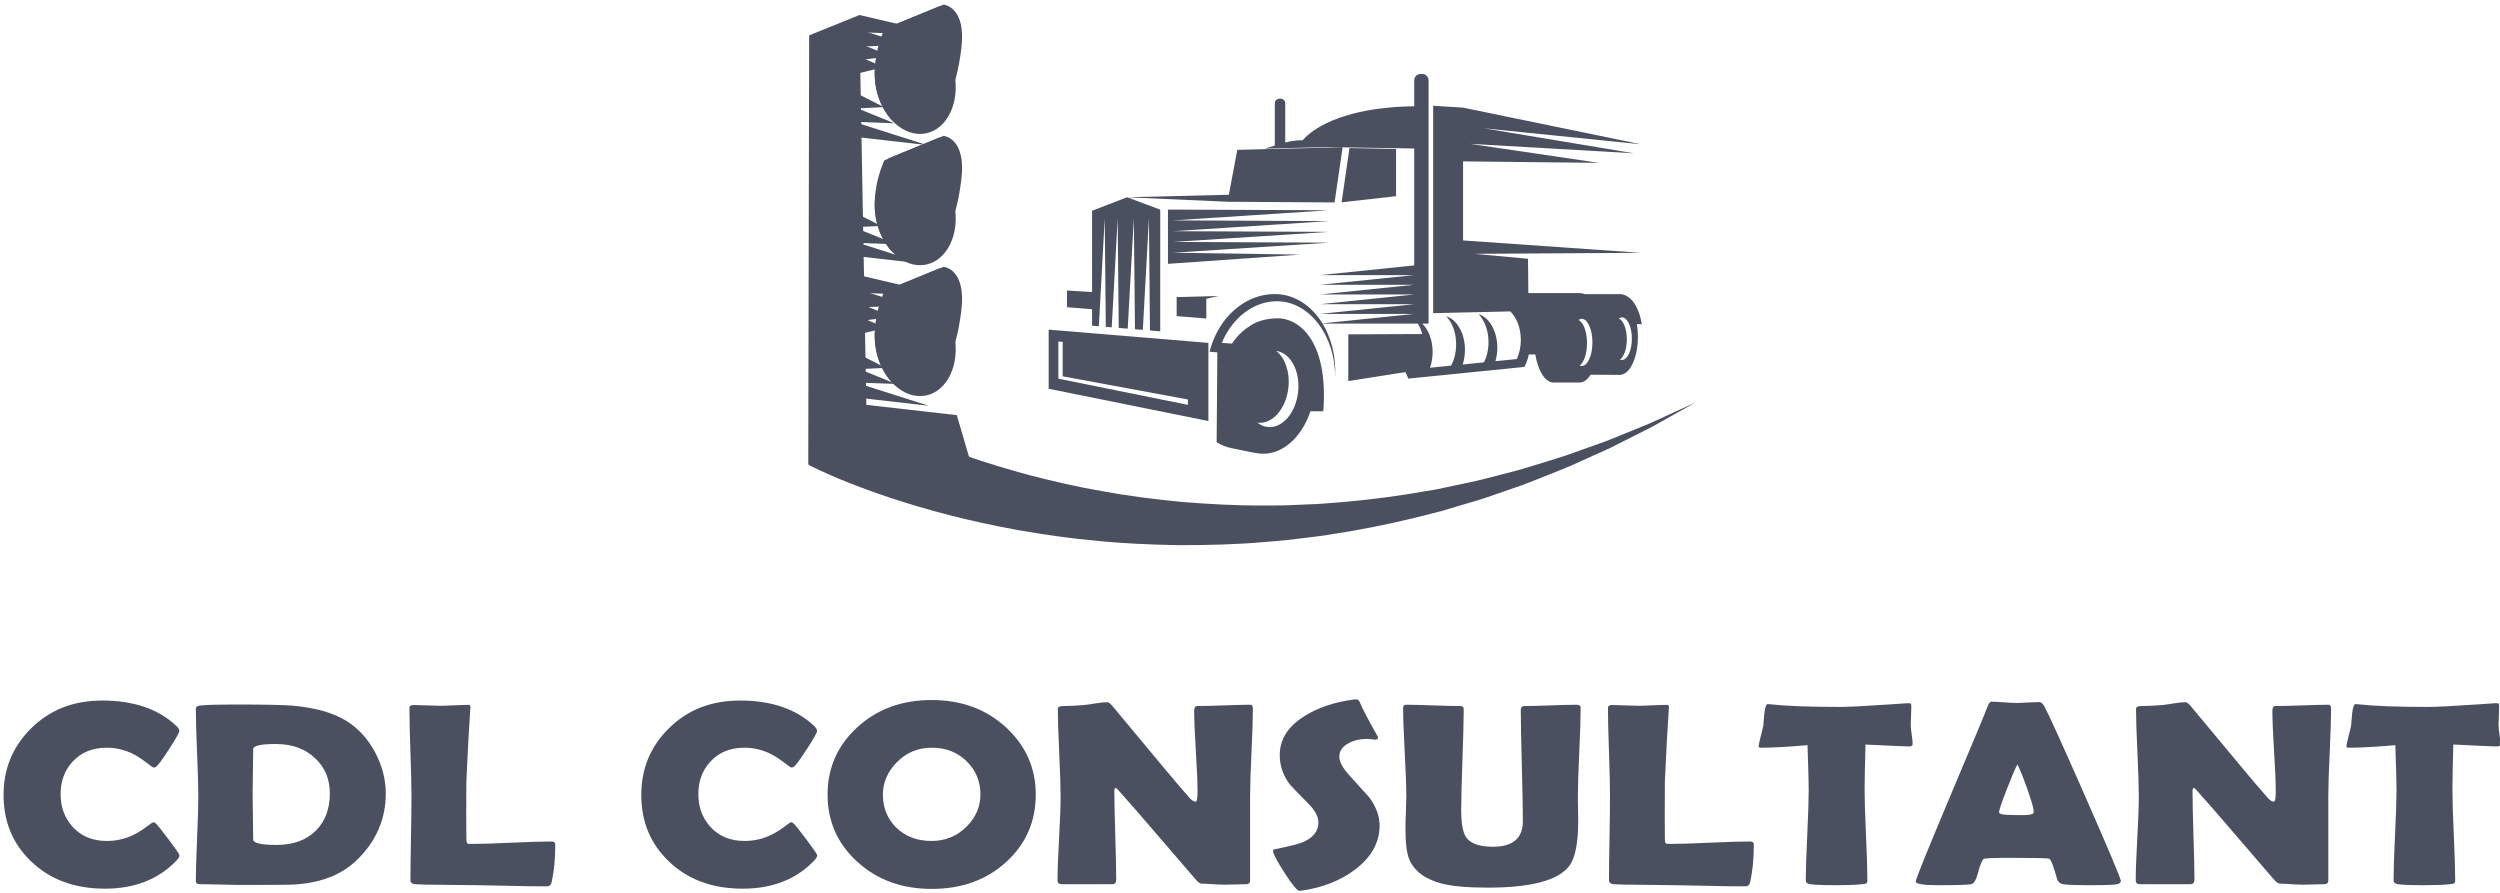 <?xml version="1.0" encoding="UTF-8"?>
<svg width="126px" height="45px" viewBox="0 0 126 45" version="1.1" xmlns="http://www.w3.org/2000/svg" xmlns:xlink="http://www.w3.org/1999/xlink">
    <!-- Generator: sketchtool 58 (101010) - https://sketch.com -->
    <title>06CED6FE-BA1C-4FD6-9491-6207BE046C75</title>
    <desc>Created with sketchtool.</desc>
    <g id="Page-1" stroke="none" stroke-width="1" fill="none" fill-rule="evenodd" opacity="0.92">
        <g id="Sign-Up" transform="translate(-473, -939)" fill="#3C4152">
            <g id="Group-2" transform="translate(473, 890)">
                <g id="Group" transform="translate(0, 49)">
                    <g id="CC-Logo-Final-03" transform="translate(-0, 0)">
                        <path d="M9.045,43.106 C9.045,43.175 8.993,43.265 8.891,43.377 C7.988,44.318 6.788,44.789 5.292,44.789 C3.762,44.789 2.52,44.331 1.569,43.415 C0.642,42.53 0.179,41.413 0.179,40.063 C0.179,38.757 0.633,37.649 1.539,36.738 C2.487,35.783 3.691,35.307 5.153,35.307 C6.742,35.307 7.988,35.734 8.891,36.589 C8.989,36.683 9.038,36.768 9.038,36.84 C9.038,36.922 8.867,37.225 8.526,37.749 C8.185,38.274 7.971,38.568 7.882,38.632 C7.843,38.667 7.795,38.684 7.735,38.684 C7.711,38.684 7.588,38.598 7.368,38.426 C7.102,38.22 6.843,38.059 6.588,37.942 C6.2,37.771 5.798,37.685 5.38,37.685 C4.66,37.685 4.083,37.921 3.652,38.395 C3.254,38.832 3.055,39.374 3.055,40.019 C3.055,40.672 3.254,41.219 3.652,41.662 C4.083,42.143 4.66,42.384 5.38,42.384 C5.808,42.384 6.212,42.303 6.595,42.139 C6.845,42.032 7.1,41.881 7.36,41.688 C7.576,41.524 7.696,41.443 7.721,41.443 C7.77,41.443 7.819,41.467 7.868,41.514 C7.946,41.591 8.16,41.86 8.508,42.32 C8.866,42.797 9.045,43.059 9.045,43.106" id="Fill-2"></path>
                        <path d="M16.624,39.993 C16.624,39.267 16.377,38.674 15.881,38.214 C15.381,37.737 14.719,37.498 13.895,37.498 C13.139,37.498 12.761,37.586 12.761,37.763 C12.761,38.016 12.757,38.398 12.747,38.906 C12.737,39.416 12.732,39.797 12.732,40.051 C12.732,40.3 12.737,40.675 12.747,41.176 C12.757,41.676 12.761,42.053 12.761,42.307 C12.761,42.492 13.154,42.584 13.938,42.584 C14.788,42.584 15.455,42.337 15.94,41.843 C16.397,41.375 16.624,40.758 16.624,39.993 Z M19.443,39.993 C19.443,41.256 18.979,42.352 18.053,43.28 C17.233,44.11 16.083,44.546 14.601,44.589 C14.316,44.597 13.534,44.601 12.253,44.601 C12.013,44.601 11.651,44.596 11.169,44.582 C10.685,44.57 10.323,44.563 10.083,44.563 C9.94,44.563 9.87,44.513 9.87,44.414 C9.87,43.942 9.89,43.232 9.932,42.284 C9.974,41.336 9.994,40.626 9.994,40.154 C9.994,39.66 9.974,38.919 9.932,37.933 C9.89,36.947 9.87,36.209 9.87,35.719 C9.87,35.629 9.94,35.575 10.083,35.558 C10.431,35.523 11.003,35.507 11.797,35.507 C13.308,35.507 14.287,35.526 14.733,35.564 C15.896,35.667 16.806,35.926 17.464,36.338 C18.081,36.725 18.57,37.266 18.928,37.962 C19.271,38.62 19.443,39.297 19.443,39.993 L19.443,39.993 Z" id="Fill-3"></path>
                        <path d="M27.346,44.672 C26.924,44.672 26.375,44.664 25.698,44.646 C24.815,44.629 24.265,44.619 24.049,44.614 L21.849,44.589 C21.628,44.593 21.312,44.584 20.9,44.563 C20.757,44.541 20.686,44.475 20.686,44.363 C20.686,43.895 20.695,43.193 20.712,42.258 C20.729,41.324 20.738,40.622 20.738,40.154 C20.738,39.656 20.721,38.909 20.686,37.914 C20.652,36.92 20.635,36.172 20.635,35.674 C20.635,35.579 20.708,35.532 20.856,35.532 C21.003,35.532 21.222,35.539 21.514,35.552 C21.806,35.564 22.023,35.571 22.166,35.571 C22.328,35.571 22.567,35.563 22.886,35.548 C23.206,35.533 23.446,35.526 23.608,35.526 C23.681,35.526 23.715,35.566 23.71,35.648 L23.703,35.732 C23.645,36.54 23.578,37.753 23.505,39.374 L23.498,41.076 C23.498,41.626 23.5,42.027 23.505,42.281 C23.509,42.332 23.515,42.384 23.519,42.436 C23.524,42.487 23.561,42.519 23.63,42.532 C23.635,42.532 23.698,42.532 23.821,42.532 C24.262,42.532 24.923,42.512 25.804,42.471 C26.685,42.43 27.346,42.41 27.787,42.41 C27.92,42.41 27.986,42.459 27.986,42.558 C27.986,43.293 27.924,43.927 27.802,44.46 C27.777,44.571 27.726,44.638 27.648,44.66 C27.623,44.668 27.523,44.672 27.346,44.672" id="Fill-4"></path>
                        <path d="M41.187,43.106 C41.187,43.175 41.135,43.265 41.033,43.377 C40.13,44.318 38.931,44.789 37.434,44.789 C35.903,44.789 34.663,44.331 33.711,43.415 C32.784,42.53 32.32,41.413 32.32,40.063 C32.32,38.757 32.774,37.649 33.681,36.738 C34.628,35.783 35.833,35.307 37.295,35.307 C38.884,35.307 40.13,35.734 41.033,36.589 C41.131,36.683 41.18,36.768 41.18,36.84 C41.18,36.922 41.009,37.225 40.669,37.749 C40.328,38.274 40.113,38.568 40.025,38.632 C39.985,38.667 39.936,38.684 39.877,38.684 C39.853,38.684 39.73,38.598 39.509,38.426 C39.245,38.22 38.984,38.059 38.729,37.942 C38.342,37.771 37.939,37.685 37.522,37.685 C36.802,37.685 36.225,37.921 35.794,38.395 C35.396,38.832 35.197,39.374 35.197,40.019 C35.197,40.672 35.396,41.219 35.794,41.662 C36.225,42.143 36.802,42.384 37.522,42.384 C37.949,42.384 38.354,42.303 38.737,42.139 C38.987,42.032 39.242,41.881 39.502,41.688 C39.718,41.524 39.838,41.443 39.862,41.443 C39.911,41.443 39.961,41.467 40.01,41.514 C40.088,41.591 40.302,41.86 40.65,42.32 C41.008,42.797 41.187,43.059 41.187,43.106" id="Fill-5"></path>
                        <path d="M49.414,40.038 C49.414,39.393 49.191,38.846 48.745,38.395 C48.278,37.921 47.682,37.685 46.956,37.685 C46.264,37.685 45.678,37.93 45.197,38.42 C44.732,38.893 44.498,39.436 44.498,40.051 C44.498,40.708 44.717,41.256 45.153,41.694 C45.614,42.154 46.215,42.384 46.956,42.384 C47.648,42.384 48.236,42.141 48.722,41.656 C49.184,41.192 49.414,40.652 49.414,40.038 Z M52.203,40.051 C52.203,41.391 51.715,42.515 50.738,43.421 C49.742,44.342 48.482,44.801 46.956,44.801 C45.44,44.801 44.182,44.337 43.181,43.409 C42.2,42.503 41.71,41.383 41.71,40.051 C41.71,38.714 42.2,37.591 43.181,36.679 C44.182,35.747 45.44,35.281 46.956,35.281 C48.462,35.281 49.718,35.747 50.724,36.679 C51.71,37.599 52.203,38.723 52.203,40.051 L52.203,40.051 Z" id="Fill-6"></path>
                        <path d="M63.145,35.719 C63.145,36.209 63.122,36.945 63.075,37.927 C63.028,38.909 63.005,39.647 63.005,40.141 L63.005,44.389 C63.005,44.505 62.934,44.563 62.792,44.563 C62.674,44.563 62.496,44.567 62.258,44.576 C62.02,44.584 61.842,44.589 61.725,44.589 C61.597,44.589 61.406,44.58 61.15,44.563 C60.896,44.546 60.704,44.537 60.577,44.537 C60.489,44.537 60.383,44.467 60.261,44.324 C59.907,43.908 59.113,42.984 57.876,41.553 C57.537,41.153 57.022,40.564 56.331,39.787 C56.311,39.761 56.275,39.735 56.22,39.709 C56.181,39.739 56.162,39.787 56.162,39.851 C56.162,40.349 56.178,41.097 56.21,42.094 C56.241,43.091 56.257,43.839 56.257,44.337 C56.257,44.487 56.191,44.563 56.058,44.563 L53.513,44.563 C53.37,44.563 53.299,44.496 53.299,44.363 C53.299,43.899 53.325,43.199 53.377,42.261 C53.428,41.325 53.454,40.622 53.454,40.154 C53.454,39.66 53.43,38.921 53.384,37.937 C53.337,36.953 53.314,36.215 53.314,35.725 C53.314,35.631 53.409,35.584 53.601,35.584 C53.885,35.584 54.236,35.566 54.653,35.532 C54.751,35.523 54.945,35.496 55.234,35.448 C55.48,35.41 55.674,35.39 55.816,35.39 C55.875,35.39 55.965,35.463 56.088,35.609 L58.832,38.904 C59.078,39.2 59.448,39.634 59.944,40.205 C60.066,40.339 60.172,40.405 60.261,40.405 C60.324,40.405 60.356,40.238 60.356,39.902 C60.356,39.451 60.328,38.772 60.271,37.866 C60.215,36.959 60.187,36.278 60.187,35.822 C60.187,35.664 60.238,35.584 60.341,35.584 C60.635,35.584 61.079,35.573 61.673,35.552 C62.267,35.53 62.711,35.519 63.005,35.519 C63.098,35.519 63.145,35.586 63.145,35.719" id="Fill-7"></path>
                        <path d="M69.532,41.598 C69.532,42.47 69.112,43.218 68.274,43.841 C67.538,44.391 66.642,44.741 65.588,44.891 C65.548,44.896 65.517,44.898 65.492,44.898 C65.379,44.898 65.129,44.597 64.741,43.992 C64.354,43.388 64.161,43.02 64.161,42.887 C64.161,42.84 64.197,42.81 64.271,42.797 C64.982,42.655 65.452,42.535 65.684,42.436 C66.194,42.213 66.449,41.881 66.449,41.443 C66.449,41.164 66.282,40.852 65.948,40.508 C65.369,39.924 65.055,39.599 65.006,39.535 C64.668,39.088 64.499,38.594 64.499,38.052 C64.499,37.266 64.913,36.613 65.742,36.093 C66.419,35.664 67.251,35.384 68.237,35.255 C68.291,35.251 68.332,35.248 68.362,35.248 C68.436,35.248 68.495,35.3 68.538,35.403 C68.666,35.717 68.963,36.284 69.429,37.105 C69.444,37.131 69.452,37.152 69.452,37.169 C69.452,37.243 69.407,37.279 69.318,37.279 C69.279,37.279 69.214,37.272 69.119,37.259 C69.027,37.247 68.956,37.24 68.907,37.24 C68.553,37.24 68.244,37.311 67.979,37.453 C67.66,37.616 67.502,37.844 67.502,38.136 C67.502,38.399 67.677,38.721 68.031,39.103 C68.654,39.791 68.98,40.152 69.01,40.186 C69.358,40.659 69.532,41.129 69.532,41.598" id="Fill-8"></path>
                        <path d="M79.54,41.398 C79.54,42.493 79.39,43.241 79.091,43.641 C78.541,44.372 77.171,44.737 74.978,44.737 C73.986,44.737 73.223,44.67 72.689,44.537 C71.836,44.322 71.281,43.911 71.026,43.306 C70.898,43.009 70.835,42.481 70.835,41.72 C70.835,41.544 70.842,41.282 70.857,40.934 C70.871,40.586 70.878,40.326 70.878,40.154 C70.878,39.656 70.852,38.908 70.798,37.911 C70.744,36.914 70.717,36.168 70.717,35.674 C70.717,35.571 70.769,35.519 70.871,35.519 C71.171,35.519 71.623,35.53 72.23,35.552 C72.835,35.573 73.287,35.584 73.586,35.584 C73.709,35.584 73.771,35.631 73.771,35.725 C73.771,36.293 73.749,37.143 73.708,38.275 C73.667,39.407 73.645,40.257 73.645,40.824 C73.645,41.499 73.727,41.954 73.888,42.19 C74.104,42.513 74.555,42.675 75.242,42.675 C76.248,42.675 76.751,42.247 76.751,41.391 C76.751,40.768 76.734,39.834 76.7,38.588 C76.665,37.341 76.648,36.407 76.648,35.783 C76.648,35.65 76.709,35.584 76.832,35.584 C77.121,35.584 77.557,35.573 78.142,35.552 C78.725,35.53 79.163,35.519 79.451,35.519 C79.593,35.519 79.665,35.571 79.665,35.674 C79.665,36.168 79.642,36.914 79.595,37.911 C79.548,38.908 79.525,39.656 79.525,40.154 C79.525,40.292 79.527,40.499 79.533,40.776 C79.537,41.053 79.54,41.26 79.54,41.398" id="Fill-9"></path>
                        <path d="M87.751,44.672 C87.329,44.672 86.78,44.664 86.103,44.646 C85.22,44.629 84.67,44.619 84.455,44.614 L82.255,44.589 C82.034,44.593 81.718,44.584 81.306,44.563 C81.163,44.541 81.093,44.475 81.093,44.363 C81.093,43.895 81.101,43.193 81.118,42.258 C81.135,41.324 81.144,40.622 81.144,40.154 C81.144,39.656 81.126,38.909 81.093,37.914 C81.058,36.92 81.041,36.172 81.041,35.674 C81.041,35.579 81.115,35.532 81.261,35.532 C81.408,35.532 81.628,35.539 81.92,35.552 C82.212,35.564 82.429,35.571 82.571,35.571 C82.733,35.571 82.973,35.563 83.292,35.548 C83.611,35.533 83.852,35.526 84.013,35.526 C84.087,35.526 84.121,35.566 84.116,35.648 L84.109,35.732 C84.05,36.54 83.984,37.753 83.91,39.374 L83.903,41.076 C83.903,41.626 83.905,42.027 83.91,42.281 C83.915,42.332 83.92,42.384 83.925,42.436 C83.93,42.487 83.966,42.519 84.035,42.532 C84.04,42.532 84.104,42.532 84.227,42.532 C84.668,42.532 85.329,42.512 86.21,42.471 C87.09,42.43 87.751,42.41 88.193,42.41 C88.325,42.41 88.392,42.459 88.392,42.558 C88.392,43.293 88.33,43.927 88.208,44.46 C88.183,44.571 88.132,44.638 88.053,44.66 C88.029,44.668 87.927,44.672 87.751,44.672" id="Fill-10"></path>
                        <path d="M96.397,37.491 C96.397,37.578 96.343,37.621 96.236,37.621 C96.049,37.621 95.311,37.589 94.02,37.524 C93.992,38.611 93.976,39.369 93.976,39.8 C93.976,40.306 94,41.069 94.046,42.088 C94.093,43.106 94.116,43.869 94.116,44.376 C94.116,44.457 94.094,44.509 94.05,44.531 C94.035,44.539 93.967,44.55 93.844,44.563 C93.549,44.597 93.118,44.614 92.549,44.614 C91.916,44.614 91.472,44.597 91.218,44.563 C91.08,44.541 91.011,44.475 91.011,44.363 C91.011,43.856 91.036,43.095 91.085,42.081 C91.134,41.067 91.158,40.306 91.158,39.8 C91.158,39.464 91.138,38.716 91.099,37.556 C90.118,37.642 89.336,37.685 88.752,37.685 C88.674,37.685 88.635,37.663 88.635,37.621 C88.635,37.564 88.669,37.399 88.737,37.124 C88.815,36.824 88.859,36.641 88.87,36.576 C88.885,36.374 88.902,36.172 88.921,35.971 C88.956,35.648 89.015,35.487 89.097,35.487 C89.108,35.487 89.142,35.489 89.201,35.493 C89.996,35.584 91.171,35.629 92.726,35.629 C93.168,35.629 93.981,35.588 95.169,35.507 C95.806,35.463 96.127,35.442 96.133,35.442 C96.231,35.442 96.287,35.447 96.302,35.458 C96.317,35.469 96.326,35.511 96.331,35.584 C96.331,35.699 96.326,35.861 96.317,36.067 C96.307,36.295 96.302,36.456 96.302,36.55 C96.302,36.658 96.318,36.816 96.35,37.024 C96.382,37.233 96.397,37.388 96.397,37.491" id="Fill-11"></path>
                        <path d="M101.674,38.529 C101.57,38.718 101.397,39.129 101.151,39.761 C100.887,40.431 100.753,40.824 100.753,40.94 C100.753,41.018 100.901,41.061 101.195,41.069 C101.347,41.077 101.598,41.082 101.946,41.082 C102.27,41.082 102.448,41.048 102.483,40.979 C102.493,40.958 102.498,40.927 102.498,40.888 C102.498,40.747 102.385,40.356 102.159,39.716 C101.938,39.097 101.777,38.702 101.674,38.529 Z M106.891,44.401 C106.891,44.479 106.829,44.533 106.707,44.563 C106.56,44.597 106.103,44.614 105.338,44.614 C104.637,44.614 104.186,44.597 103.984,44.563 C103.817,44.533 103.712,44.436 103.668,44.273 C103.501,43.654 103.371,43.323 103.278,43.28 C103.199,43.25 102.542,43.235 101.306,43.235 C100.471,43.235 100.028,43.254 99.974,43.293 C99.891,43.362 99.797,43.592 99.694,43.983 C99.601,44.34 99.488,44.533 99.355,44.563 C99.189,44.597 98.629,44.614 97.678,44.614 C96.928,44.614 96.552,44.552 96.552,44.428 C96.552,44.316 97.106,42.943 98.215,40.308 C99.417,37.459 100.069,35.893 100.173,35.609 C100.231,35.446 100.3,35.364 100.378,35.364 C100.511,35.364 100.716,35.375 100.993,35.397 C101.271,35.418 101.477,35.429 101.615,35.429 C101.748,35.429 101.943,35.422 102.199,35.406 C102.457,35.392 102.65,35.384 102.777,35.384 C102.871,35.384 102.957,35.455 103.035,35.596 C103.276,36.048 103.977,37.595 105.139,40.238 C106.307,42.898 106.891,44.286 106.891,44.401 L106.891,44.401 Z" id="Fill-12"></path>
                        <path d="M117.487,35.719 C117.487,36.209 117.463,36.945 117.417,37.927 C117.37,38.909 117.347,39.647 117.347,40.141 L117.347,44.389 C117.347,44.505 117.276,44.563 117.134,44.563 C117.016,44.563 116.838,44.567 116.601,44.576 C116.362,44.584 116.184,44.589 116.067,44.589 C115.939,44.589 115.748,44.58 115.493,44.563 C115.237,44.546 115.047,44.537 114.919,44.537 C114.83,44.537 114.726,44.467 114.603,44.324 C114.249,43.908 113.454,42.984 112.218,41.553 C111.879,41.153 111.365,40.564 110.673,39.787 C110.653,39.761 110.617,39.735 110.563,39.709 C110.523,39.739 110.503,39.787 110.503,39.851 C110.503,40.349 110.52,41.097 110.551,42.094 C110.583,43.091 110.6,43.839 110.6,44.337 C110.6,44.487 110.533,44.563 110.401,44.563 L107.854,44.563 C107.712,44.563 107.641,44.496 107.641,44.363 C107.641,43.899 107.667,43.199 107.718,42.261 C107.77,41.325 107.796,40.622 107.796,40.154 C107.796,39.66 107.772,38.921 107.726,37.937 C107.679,36.953 107.656,36.215 107.656,35.725 C107.656,35.631 107.751,35.584 107.943,35.584 C108.227,35.584 108.578,35.566 108.996,35.532 C109.094,35.523 109.287,35.496 109.576,35.448 C109.822,35.41 110.015,35.39 110.158,35.39 C110.217,35.39 110.308,35.463 110.431,35.609 L113.175,38.904 C113.42,39.2 113.79,39.634 114.286,40.205 C114.408,40.339 114.514,40.405 114.603,40.405 C114.666,40.405 114.698,40.238 114.698,39.902 C114.698,39.451 114.67,38.772 114.613,37.866 C114.557,36.959 114.528,36.278 114.528,35.822 C114.528,35.664 114.58,35.584 114.683,35.584 C114.978,35.584 115.421,35.573 116.015,35.552 C116.609,35.53 117.053,35.519 117.347,35.519 C117.44,35.519 117.487,35.586 117.487,35.719" id="Fill-13"></path>
                        <path d="M126.022,37.491 C126.022,37.578 125.969,37.621 125.861,37.621 C125.674,37.621 124.937,37.589 123.646,37.524 C123.617,38.611 123.602,39.369 123.602,39.8 C123.602,40.306 123.625,41.069 123.672,42.088 C123.718,43.106 123.742,43.869 123.742,44.376 C123.742,44.457 123.72,44.509 123.675,44.531 C123.661,44.539 123.592,44.55 123.47,44.563 C123.175,44.597 122.744,44.614 122.174,44.614 C121.541,44.614 121.098,44.597 120.842,44.563 C120.705,44.541 120.636,44.475 120.636,44.363 C120.636,43.856 120.661,43.095 120.71,42.081 C120.759,41.067 120.784,40.306 120.784,39.8 C120.784,39.464 120.764,38.716 120.725,37.556 C119.744,37.642 118.961,37.685 118.377,37.685 C118.299,37.685 118.26,37.663 118.26,37.621 C118.26,37.564 118.294,37.399 118.362,37.124 C118.441,36.824 118.486,36.641 118.495,36.576 C118.509,36.374 118.527,36.172 118.547,35.971 C118.581,35.648 118.64,35.487 118.724,35.487 C118.733,35.487 118.767,35.489 118.826,35.493 C119.621,35.584 120.796,35.629 122.352,35.629 C122.792,35.629 123.606,35.588 124.794,35.507 C125.432,35.463 125.754,35.442 125.758,35.442 C125.856,35.442 125.913,35.447 125.927,35.458 C125.942,35.469 125.951,35.511 125.957,35.584 C125.957,35.699 125.951,35.861 125.942,36.067 C125.932,36.295 125.927,36.456 125.927,36.55 C125.927,36.658 125.943,36.816 125.975,37.024 C126.007,37.233 126.022,37.388 126.022,37.491" id="Fill-14"></path>
                        <path d="M42.57,20.228 C42.57,20.228 42.604,20.248 42.669,20.288 C42.719,20.32 42.817,20.376 42.95,20.452 C43.215,20.601 43.613,20.822 44.144,21.083 C45.198,21.61 46.765,22.305 48.714,22.981 C49.689,23.319 50.761,23.645 51.908,23.954 C53.058,24.248 54.28,24.539 55.561,24.757 C56.84,24.995 58.176,25.161 59.539,25.295 C60.904,25.403 62.298,25.489 63.694,25.475 C64.043,25.473 64.393,25.479 64.742,25.47 C65.092,25.456 65.44,25.442 65.788,25.427 C66.486,25.412 67.176,25.341 67.865,25.287 C69.24,25.165 70.589,24.979 71.888,24.749 C72.051,24.722 72.213,24.695 72.375,24.668 C72.535,24.634 72.694,24.601 72.853,24.568 C73.17,24.501 73.484,24.434 73.796,24.368 C74.421,24.248 75.021,24.083 75.609,23.932 C75.903,23.856 76.193,23.781 76.479,23.707 C76.764,23.63 77.039,23.538 77.314,23.457 C77.859,23.286 78.391,23.135 78.895,22.965 C79.396,22.787 79.876,22.616 80.332,22.454 C80.56,22.372 80.785,22.296 80.999,22.215 C81.212,22.128 81.418,22.044 81.619,21.962 C82.417,21.629 83.128,21.368 83.686,21.094 C84.818,20.573 85.465,20.275 85.465,20.275 C85.465,20.275 84.843,20.625 83.757,21.236 C83.219,21.556 82.531,21.873 81.756,22.273 C81.562,22.371 81.361,22.472 81.154,22.576 C80.945,22.676 80.727,22.771 80.504,22.871 C80.058,23.072 79.589,23.283 79.099,23.503 C78.606,23.715 78.082,23.912 77.543,24.129 C77.274,24.233 77.001,24.349 76.719,24.45 C76.437,24.548 76.149,24.648 75.857,24.749 C75.274,24.95 74.677,25.168 74.051,25.341 C73.74,25.434 73.425,25.528 73.107,25.622 C72.948,25.669 72.789,25.716 72.628,25.764 C72.466,25.805 72.303,25.846 72.139,25.887 C70.832,26.229 69.464,26.532 68.061,26.773 C67.358,26.885 66.65,27.015 65.932,27.09 C65.574,27.134 65.214,27.177 64.855,27.221 C64.494,27.259 64.132,27.283 63.771,27.315 C62.323,27.446 60.868,27.475 59.433,27.477 C57.999,27.452 56.584,27.392 55.221,27.251 C53.855,27.13 52.542,26.929 51.299,26.716 C50.059,26.488 48.891,26.234 47.821,25.957 C45.681,25.404 43.929,24.792 42.71,24.302 C42.1,24.061 41.623,23.845 41.292,23.694 C41.128,23.618 40.999,23.556 40.899,23.505 C40.812,23.462 40.768,23.439 40.768,23.439 L42.57,20.228" id="Fill-15"></path>
                        <polyline id="Fill-16" points="43.391 13.892 47.788 14.921 43.275 14.759 43.391 13.892"></polyline>
                        <polyline id="Fill-17" points="43.391 14.626 45.806 15.391 43.275 15.494 43.391 14.626"></polyline>
                        <polyline id="Fill-18" points="43.391 15.316 44.982 15.97 43.275 16.184 43.391 15.316"></polyline>
                        <polyline id="Fill-19" points="43.37 15.977 44.62 16.523 43.296 16.849 43.37 15.977"></polyline>
                        <polyline id="Fill-20" points="42.514 19.085 46.803 20.45 42.331 19.941 42.514 19.085"></polyline>
                        <polyline id="Fill-21" points="42.821 18.403 45.162 19.351 42.638 19.259 42.821 18.403"></polyline>
                        <polyline id="Fill-22" points="43.11 17.763 44.639 18.539 42.926 18.619 43.11 17.763"></polyline>
                        <polyline id="Fill-23" points="43.302 0.753 47.699 1.782 43.186 1.621 43.302 0.753"></polyline>
                        <polyline id="Fill-24" points="43.302 1.487 45.717 2.253 43.186 2.355 43.302 1.487"></polyline>
                        <polyline id="Fill-25" points="43.302 2.178 44.893 2.832 43.186 3.045 43.302 2.178"></polyline>
                        <polyline id="Fill-26" points="43.281 2.837 44.531 3.384 43.207 3.709 43.281 2.837"></polyline>
                        <polyline id="Fill-27" points="42.426 5.946 46.715 7.311 42.242 6.802 42.426 5.946"></polyline>
                        <polyline id="Fill-28" points="42.732 5.264 45.073 6.213 42.549 6.12 42.732 5.264"></polyline>
                        <polyline id="Fill-29" points="43.021 4.625 44.551 5.399 42.837 5.481 43.021 4.625"></polyline>
                        <polyline id="Fill-30" points="43.664 20.405 43.308 0.76 40.781 1.782 40.736 23.416 48.871 23.136 48.222 20.923 43.664 20.405"></polyline>
                        <polyline id="Fill-31" points="42.282 11.931 46.572 13.297 42.099 12.788 42.282 11.931"></polyline>
                        <polyline id="Fill-32" points="42.821 11.366 45.162 12.314 42.638 12.222 42.821 11.366"></polyline>
                        <polyline id="Fill-33" points="42.878 10.61 44.408 11.386 42.695 11.466 42.878 10.61"></polyline>
                        <path d="M71.761,16.722 C71.761,16.78 71.757,16.835 71.756,16.892 C71.757,16.835 71.761,16.78 71.761,16.722" id="Fill-34"></path>
                        <polyline id="Fill-35" points="58.865 10.562 58.865 13.297 65.532 12.831 59.128 12.738 66.984 12.229 59.128 12.193 66.984 11.686 59.128 11.652 66.984 11.143 59.128 11.107 66.984 10.597 58.865 10.562"></polyline>
                        <polyline id="Fill-36" points="67.262 10.203 67.669 7.417 62.359 7.552 61.935 9.815 56.805 9.942 61.871 10.169 67.262 10.203"></polyline>
                        <polyline id="Fill-37" points="56.805 9.942 55.04 10.623 55.04 14.718 53.778 14.643 53.778 15.483 55.04 15.586 55.04 16.415 55.382 16.443 55.678 11.01 55.732 16.473 56.031 16.498 56.331 11.01 56.384 16.527 56.836 16.565 57.145 11.01 57.202 16.594 57.599 16.626 57.906 11.01 57.957 16.655 58.476 16.699 58.476 10.567 56.805 9.942"></polyline>
                        <polyline id="Fill-38" points="60.798 16.054 60.798 15.062 61.409 14.917 59.303 14.973 59.303 15.932 60.798 16.054"></polyline>
                        <path d="M59.87,20.405 L53.342,19.086 C53.342,19.086 53.342,17.244 53.342,17.211 L53.56,17.231 C53.56,17.844 53.56,18.966 53.56,18.966 L59.87,20.134 L59.87,20.405 Z M52.853,16.615 C52.853,16.651 52.853,19.594 52.853,19.594 L60.903,21.22 L60.903,17.281 L52.853,16.615 L52.853,16.615 Z" id="Fill-39"></path>
                        <polyline id="Fill-40" points="70.362 7.507 68.014 7.462 67.616 10.196 70.362 9.887 70.362 7.507"></polyline>
                        <path d="M81.745,18.143 C81.711,18.143 81.678,18.135 81.646,18.121 C81.848,17.981 81.992,17.578 81.992,17.103 C81.992,16.581 81.816,16.148 81.588,16.049 C81.637,16.015 81.689,15.996 81.745,15.996 C82.022,15.996 82.246,16.477 82.246,17.07 C82.246,17.663 82.022,18.143 81.745,18.143 Z M79.721,18.446 C79.683,18.446 79.651,18.439 79.617,18.423 C79.83,18.267 79.986,17.82 79.986,17.294 C79.986,16.717 79.8,16.236 79.554,16.129 C79.606,16.09 79.662,16.069 79.721,16.069 C80.016,16.069 80.258,16.601 80.258,17.26 C80.258,17.913 80.016,18.446 79.721,18.446 Z M63.409,21.305 C64.148,21.378 64.832,20.577 64.938,19.517 C65.017,18.736 64.761,18.032 64.324,17.684 C65.04,17.79 65.532,18.694 65.427,19.734 C65.32,20.796 64.637,21.594 63.898,21.522 C63.704,21.501 63.525,21.423 63.367,21.298 L63.409,21.305 Z M82.745,16.336 C82.698,16.032 82.617,15.757 82.503,15.524 C82.411,15.329 82.296,15.162 82.153,15.037 C82.013,14.911 81.834,14.823 81.637,14.823 L81.613,14.825 L79.884,14.825 C79.807,14.795 79.723,14.775 79.636,14.772 L77.029,14.77 L77.012,13.041 L74.296,12.793 L82.7,12.743 L73.74,12.118 L73.74,8.134 L80.582,8.208 L74.093,7.249 L82.357,7.727 L74.784,6.466 L82.7,7.271 L73.74,5.425 L72.232,5.329 L72.232,15.784 L73.74,15.749 L76.12,15.696 L76.152,15.725 L76.148,15.724 C76.451,16.036 76.65,16.551 76.65,17.133 C76.65,17.489 76.573,17.82 76.449,18.095 L75.369,18.204 C75.429,17.996 75.466,17.763 75.466,17.523 C75.466,16.688 75.056,15.993 74.52,15.833 C74.821,16.143 75.021,16.659 75.021,17.242 C75.021,17.623 74.935,17.978 74.792,18.261 L73.719,18.371 C73.793,18.145 73.834,17.895 73.834,17.631 C73.834,16.796 73.429,16.102 72.889,15.94 C73.193,16.255 73.389,16.768 73.389,17.349 C73.389,17.76 73.295,18.135 73.132,18.428 L72.07,18.535 C72.157,18.297 72.205,18.027 72.205,17.74 C72.205,17.144 71.998,16.619 71.682,16.309 L72.001,16.309 L72.001,4.052 C72.001,3.874 71.855,3.725 71.675,3.725 L71.603,3.725 C71.423,3.725 71.276,3.874 71.276,4.052 L71.276,5.356 C66.835,5.416 65.663,7.066 65.663,7.066 C65.337,7.068 65.045,7.114 64.777,7.182 L64.777,5.209 C64.777,5.078 64.67,4.973 64.542,4.973 L64.488,4.973 C64.357,4.973 64.25,5.078 64.25,5.209 L64.25,7.333 C64.076,7.39 63.907,7.446 63.737,7.493 L66.228,7.429 L66.934,7.412 L68.01,7.433 L71.276,7.484 L71.276,13.377 L66.533,13.866 L71.276,13.866 L66.533,14.353 L71.276,14.353 L66.533,14.842 L71.276,14.842 L66.533,15.332 L71.276,15.332 L66.533,15.821 L71.276,15.821 L66.649,16.299 C66.101,15.401 65.242,14.82 64.241,14.82 C62.901,14.82 61.659,15.78 61.115,17.242 C61.056,17.397 61.005,17.559 60.964,17.727 L61.354,17.76 L61.336,19.986 L61.335,20.262 L61.318,22.287 C61.55,22.432 61.802,22.535 62.069,22.587 C62.278,22.628 63.191,22.83 63.495,22.86 C64.583,22.97 65.604,22.065 66.046,20.728 L66.696,20.728 C66.967,17.015 65.354,16.042 64.415,16.042 C63.48,16.042 63.007,16.422 63.007,16.422 L63.016,16.422 C62.665,16.626 62.349,16.933 62.091,17.319 L61.577,17.279 C62.111,16.017 63.176,15.183 64.352,15.183 C66.019,15.182 67.32,16.967 67.289,19.04 C67.291,19.005 67.293,18.971 67.294,18.934 C67.333,17.946 67.094,17.029 66.657,16.309 L71.461,16.309 C71.553,16.461 71.629,16.639 71.681,16.835 L67.954,16.851 L67.954,19.206 L70.832,18.754 C70.832,18.754 70.832,18.754 70.98,19.081 L71.831,18.996 L72.717,18.907 L73.502,18.828 L74.43,18.734 L75.171,18.66 L76.129,18.563 L76.833,18.492 C76.908,18.356 76.968,18.204 77.012,18.038 C77.029,17.981 77.038,17.925 77.05,17.865 L77.379,17.865 C77.514,18.69 77.876,19.28 78.301,19.28 C78.553,19.28 79.353,19.28 79.605,19.28 C79.816,19.28 80.012,19.133 80.17,18.886 L81.619,18.894 L81.637,18.894 C82.141,18.894 82.55,18.038 82.55,16.98 C82.55,16.754 82.534,16.537 82.499,16.336 L82.745,16.336 L82.745,16.336 Z" id="Fill-41"></path>
                        <path d="M44.742,1.378 L47.555,0.233 C47.555,0.233 48.72,0.318 48.448,2.465 C48.176,4.611 47.759,4.74 47.759,4.74 L46.786,2.511 L45.513,1.634 L44.742,1.378" id="Fill-42"></path>
                        <path d="M44.11,4.178 C44.291,5.659 45.34,6.81 46.454,6.748 C47.568,6.687 48.325,5.437 48.142,3.957 C47.962,2.476 46.912,1.326 45.799,1.386 C44.685,1.448 43.929,2.698 44.11,4.178" id="Fill-43"></path>
                        <path d="M47.404,0.289 L44.574,1.465 C44.574,1.465 43.247,4.148 44.98,6.091 C44.98,6.091 44.454,4.833 45.332,2.794 C45.959,1.336 47.404,0.289 47.404,0.289" id="Fill-44"></path>
                        <path d="M44.742,7.993 L47.555,6.848 C47.555,6.848 48.72,6.933 48.448,9.08 C48.176,11.226 47.759,11.356 47.759,11.356 L46.786,9.127 L45.513,8.25 L44.742,7.993" id="Fill-45"></path>
                        <path d="M44.11,10.794 C44.291,12.274 45.34,13.425 46.453,13.364 C47.568,13.303 48.324,12.052 48.142,10.572 C47.962,9.091 46.912,7.941 45.798,8.001 C44.685,8.063 43.929,9.313 44.11,10.794" id="Fill-46"></path>
                        <path d="M47.404,6.904 L44.574,8.08 C44.574,8.08 43.247,10.763 44.98,12.707 C44.98,12.707 44.454,11.448 45.332,9.409 C45.959,7.951 47.404,6.904 47.404,6.904" id="Fill-47"></path>
                        <path d="M44.742,14.59 L47.555,13.445 C47.555,13.445 48.72,13.529 48.448,15.677 C48.176,17.823 47.759,17.953 47.759,17.953 L46.786,15.723 L45.513,14.846 L44.742,14.59" id="Fill-48"></path>
                        <path d="M44.11,17.39 C44.291,18.871 45.34,20.022 46.453,19.96 C47.568,19.899 48.324,18.649 48.142,17.169 C47.962,15.688 46.912,14.538 45.798,14.598 C44.685,14.659 43.929,15.91 44.11,17.39" id="Fill-49"></path>
                        <path d="M47.404,13.502 L44.574,14.677 C44.574,14.677 43.247,17.36 44.98,19.303 C44.98,19.303 44.454,18.045 45.332,16.006 C45.959,14.548 47.404,13.502 47.404,13.502" id="Fill-50"></path>
                    </g>
                </g>
            </g>
        </g>
    </g>
</svg>